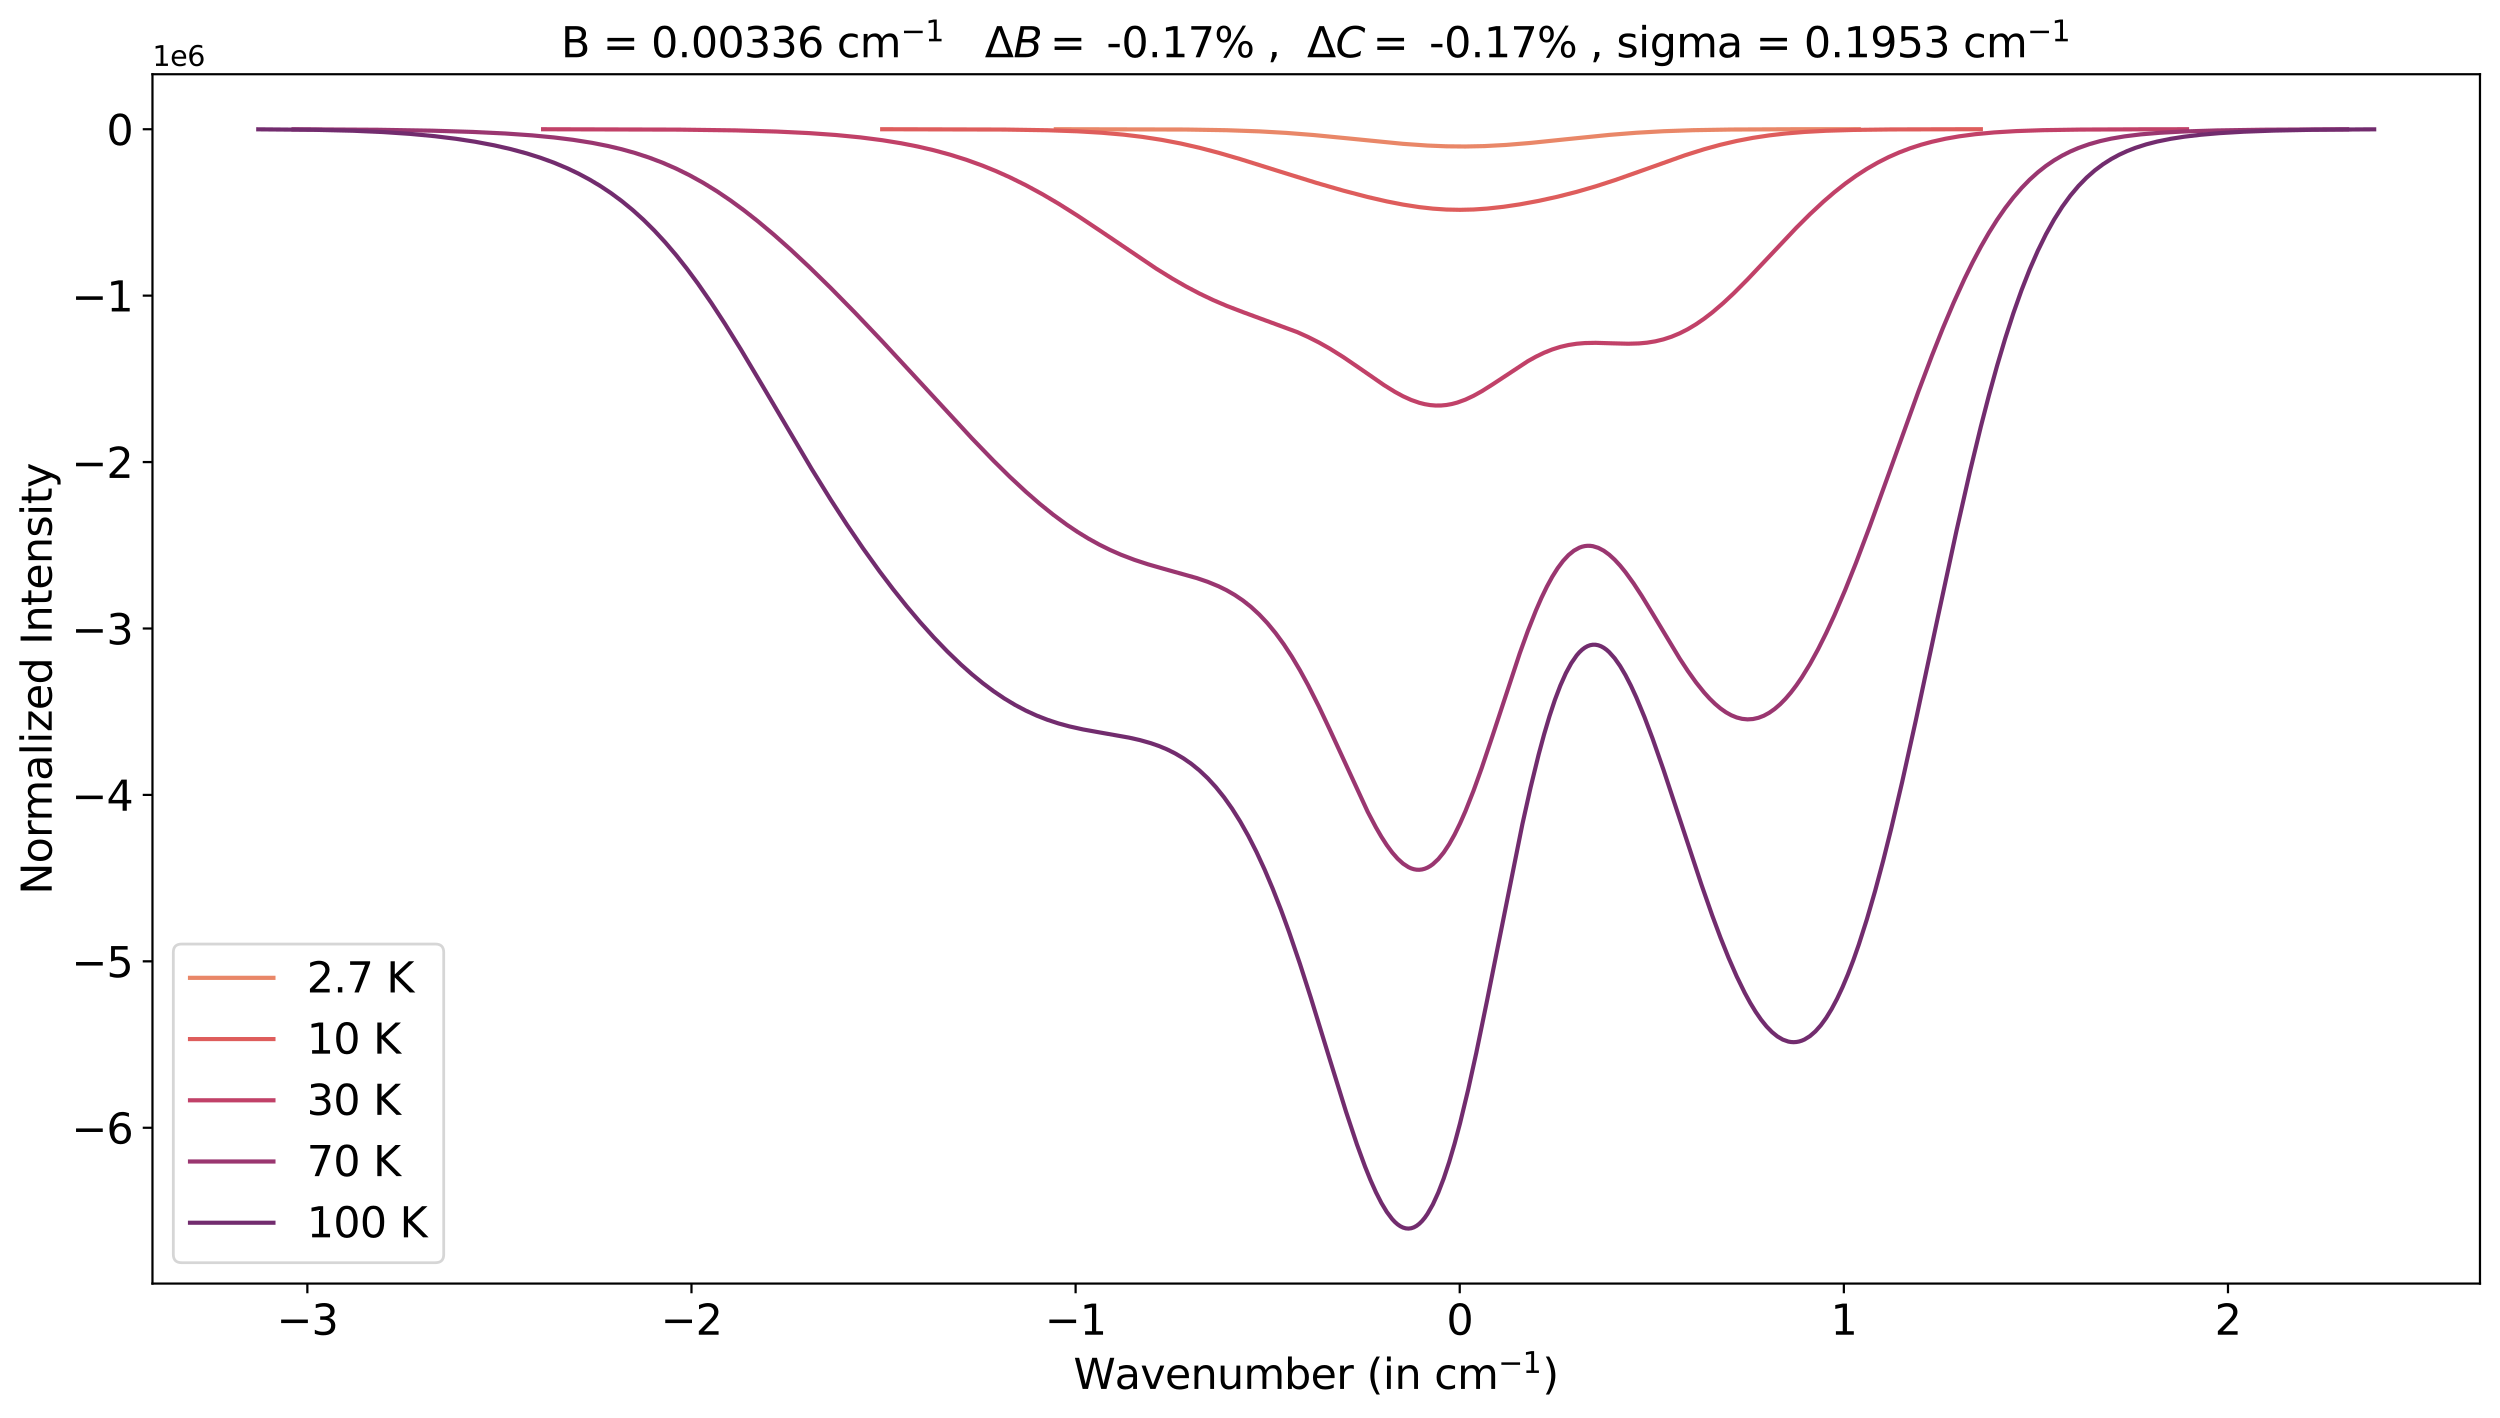 <?xml version="1.0" encoding="utf-8" standalone="no"?>
<!DOCTYPE svg PUBLIC "-//W3C//DTD SVG 1.1//EN"
  "http://www.w3.org/Graphics/SVG/1.1/DTD/svg11.dtd">
<svg height="509.897pt" version="1.1" viewBox="0 0 899.03 509.897" width="899.03pt" xmlns="http://www.w3.org/2000/svg" xmlns:xlink="http://www.w3.org/1999/xlink">
 <defs>
  <style type="text/css">*{stroke-linecap:butt;stroke-linejoin:round;}</style>
 </defs>
 <g id="figure_1">
  <g id="patch_1">
   <path d="M 0 509.897 
L 899.03 509.897 
L 899.03 0 
L 0 0 
z
" style="fill:#ffffff;"/>
  </g>
  <g id="axes_1">
   <g id="patch_2">
    <path d="M 54.83 461.58 
L 891.83 461.58 
L 891.83 26.7 
L 54.83 26.7 
z
" style="fill:#ffffff;"/>
   </g>
   <g id="matplotlib.axis_1">
    <g id="xtick_1">
     <g id="line2d_1">
      <defs>
       <path d="M 0 0 
L 0 3.5 
" id="md640314575" style="stroke:#000000;stroke-width:0.8;"/>
      </defs>
      <g>
       <use style="stroke:#000000;stroke-width:0.8;" x="110.529" xlink:href="#md640314575" y="461.58"/>
      </g>
     </g>
     <g id="text_1">
      <!-- −3 -->
      <g transform="translate(99.472 479.978)scale(0.15 -0.15)">
       <defs>
        <path d="M 678 2272 
L 4684 2272 
L 4684 1741 
L 678 1741 
L 678 2272 
z
" id="DejaVuSans-2212" transform="scale(0.016)"/>
        <path d="M 2597 2516 
Q 3050 2419 3304 2112 
Q 3559 1806 3559 1356 
Q 3559 666 3084 287 
Q 2609 -91 1734 -91 
Q 1441 -91 1130 -33 
Q 819 25 488 141 
L 488 750 
Q 750 597 1062 519 
Q 1375 441 1716 441 
Q 2309 441 2620 675 
Q 2931 909 2931 1356 
Q 2931 1769 2642 2001 
Q 2353 2234 1838 2234 
L 1294 2234 
L 1294 2753 
L 1863 2753 
Q 2328 2753 2575 2939 
Q 2822 3125 2822 3475 
Q 2822 3834 2567 4026 
Q 2313 4219 1838 4219 
Q 1578 4219 1281 4162 
Q 984 4106 628 3988 
L 628 4550 
Q 988 4650 1302 4700 
Q 1616 4750 1894 4750 
Q 2613 4750 3031 4423 
Q 3450 4097 3450 3541 
Q 3450 3153 3228 2886 
Q 3006 2619 2597 2516 
z
" id="DejaVuSans-33" transform="scale(0.016)"/>
       </defs>
       <use xlink:href="#DejaVuSans-2212"/>
       <use x="83.789" xlink:href="#DejaVuSans-33"/>
      </g>
     </g>
    </g>
    <g id="xtick_2">
     <g id="line2d_2">
      <g>
       <use style="stroke:#000000;stroke-width:0.8;" x="248.665" xlink:href="#md640314575" y="461.58"/>
      </g>
     </g>
     <g id="text_2">
      <!-- −2 -->
      <g transform="translate(237.608 479.978)scale(0.15 -0.15)">
       <defs>
        <path d="M 1228 531 
L 3431 531 
L 3431 0 
L 469 0 
L 469 531 
Q 828 903 1448 1529 
Q 2069 2156 2228 2338 
Q 2531 2678 2651 2914 
Q 2772 3150 2772 3378 
Q 2772 3750 2511 3984 
Q 2250 4219 1831 4219 
Q 1534 4219 1204 4116 
Q 875 4013 500 3803 
L 500 4441 
Q 881 4594 1212 4672 
Q 1544 4750 1819 4750 
Q 2544 4750 2975 4387 
Q 3406 4025 3406 3419 
Q 3406 3131 3298 2873 
Q 3191 2616 2906 2266 
Q 2828 2175 2409 1742 
Q 1991 1309 1228 531 
z
" id="DejaVuSans-32" transform="scale(0.016)"/>
       </defs>
       <use xlink:href="#DejaVuSans-2212"/>
       <use x="83.789" xlink:href="#DejaVuSans-32"/>
      </g>
     </g>
    </g>
    <g id="xtick_3">
     <g id="line2d_3">
      <g>
       <use style="stroke:#000000;stroke-width:0.8;" x="386.801" xlink:href="#md640314575" y="461.58"/>
      </g>
     </g>
     <g id="text_3">
      <!-- −1 -->
      <g transform="translate(375.745 479.978)scale(0.15 -0.15)">
       <defs>
        <path d="M 794 531 
L 1825 531 
L 1825 4091 
L 703 3866 
L 703 4441 
L 1819 4666 
L 2450 4666 
L 2450 531 
L 3481 531 
L 3481 0 
L 794 0 
L 794 531 
z
" id="DejaVuSans-31" transform="scale(0.016)"/>
       </defs>
       <use xlink:href="#DejaVuSans-2212"/>
       <use x="83.789" xlink:href="#DejaVuSans-31"/>
      </g>
     </g>
    </g>
    <g id="xtick_4">
     <g id="line2d_4">
      <g>
       <use style="stroke:#000000;stroke-width:0.8;" x="524.937" xlink:href="#md640314575" y="461.58"/>
      </g>
     </g>
     <g id="text_4">
      <!-- 0 -->
      <g transform="translate(520.166 479.978)scale(0.15 -0.15)">
       <defs>
        <path d="M 2034 4250 
Q 1547 4250 1301 3770 
Q 1056 3291 1056 2328 
Q 1056 1369 1301 889 
Q 1547 409 2034 409 
Q 2525 409 2770 889 
Q 3016 1369 3016 2328 
Q 3016 3291 2770 3770 
Q 2525 4250 2034 4250 
z
M 2034 4750 
Q 2819 4750 3233 4129 
Q 3647 3509 3647 2328 
Q 3647 1150 3233 529 
Q 2819 -91 2034 -91 
Q 1250 -91 836 529 
Q 422 1150 422 2328 
Q 422 3509 836 4129 
Q 1250 4750 2034 4750 
z
" id="DejaVuSans-30" transform="scale(0.016)"/>
       </defs>
       <use xlink:href="#DejaVuSans-30"/>
      </g>
     </g>
    </g>
    <g id="xtick_5">
     <g id="line2d_5">
      <g>
       <use style="stroke:#000000;stroke-width:0.8;" x="663.074" xlink:href="#md640314575" y="461.58"/>
      </g>
     </g>
     <g id="text_5">
      <!-- 1 -->
      <g transform="translate(658.302 479.978)scale(0.15 -0.15)">
       <use xlink:href="#DejaVuSans-31"/>
      </g>
     </g>
    </g>
    <g id="xtick_6">
     <g id="line2d_6">
      <g>
       <use style="stroke:#000000;stroke-width:0.8;" x="801.21" xlink:href="#md640314575" y="461.58"/>
      </g>
     </g>
     <g id="text_6">
      <!-- 2 -->
      <g transform="translate(796.438 479.978)scale(0.15 -0.15)">
       <use xlink:href="#DejaVuSans-32"/>
      </g>
     </g>
    </g>
    <g id="text_7">
     <!-- Wavenumber (in cm$^{-1}$) -->
     <g transform="translate(386.03 499.578)scale(0.15 -0.15)">
      <defs>
       <path d="M 213 4666 
L 850 4666 
L 1831 722 
L 2809 4666 
L 3519 4666 
L 4500 722 
L 5478 4666 
L 6119 4666 
L 4947 0 
L 4153 0 
L 3169 4050 
L 2175 0 
L 1381 0 
L 213 4666 
z
" id="DejaVuSans-57" transform="scale(0.016)"/>
       <path d="M 2194 1759 
Q 1497 1759 1228 1600 
Q 959 1441 959 1056 
Q 959 750 1161 570 
Q 1363 391 1709 391 
Q 2188 391 2477 730 
Q 2766 1069 2766 1631 
L 2766 1759 
L 2194 1759 
z
M 3341 1997 
L 3341 0 
L 2766 0 
L 2766 531 
Q 2569 213 2275 61 
Q 1981 -91 1556 -91 
Q 1019 -91 701 211 
Q 384 513 384 1019 
Q 384 1609 779 1909 
Q 1175 2209 1959 2209 
L 2766 2209 
L 2766 2266 
Q 2766 2663 2505 2880 
Q 2244 3097 1772 3097 
Q 1472 3097 1187 3025 
Q 903 2953 641 2809 
L 641 3341 
Q 956 3463 1253 3523 
Q 1550 3584 1831 3584 
Q 2591 3584 2966 3190 
Q 3341 2797 3341 1997 
z
" id="DejaVuSans-61" transform="scale(0.016)"/>
       <path d="M 191 3500 
L 800 3500 
L 1894 563 
L 2988 3500 
L 3597 3500 
L 2284 0 
L 1503 0 
L 191 3500 
z
" id="DejaVuSans-76" transform="scale(0.016)"/>
       <path d="M 3597 1894 
L 3597 1613 
L 953 1613 
Q 991 1019 1311 708 
Q 1631 397 2203 397 
Q 2534 397 2845 478 
Q 3156 559 3463 722 
L 3463 178 
Q 3153 47 2828 -22 
Q 2503 -91 2169 -91 
Q 1331 -91 842 396 
Q 353 884 353 1716 
Q 353 2575 817 3079 
Q 1281 3584 2069 3584 
Q 2775 3584 3186 3129 
Q 3597 2675 3597 1894 
z
M 3022 2063 
Q 3016 2534 2758 2815 
Q 2500 3097 2075 3097 
Q 1594 3097 1305 2825 
Q 1016 2553 972 2059 
L 3022 2063 
z
" id="DejaVuSans-65" transform="scale(0.016)"/>
       <path d="M 3513 2113 
L 3513 0 
L 2938 0 
L 2938 2094 
Q 2938 2591 2744 2837 
Q 2550 3084 2163 3084 
Q 1697 3084 1428 2787 
Q 1159 2491 1159 1978 
L 1159 0 
L 581 0 
L 581 3500 
L 1159 3500 
L 1159 2956 
Q 1366 3272 1645 3428 
Q 1925 3584 2291 3584 
Q 2894 3584 3203 3211 
Q 3513 2838 3513 2113 
z
" id="DejaVuSans-6e" transform="scale(0.016)"/>
       <path d="M 544 1381 
L 544 3500 
L 1119 3500 
L 1119 1403 
Q 1119 906 1312 657 
Q 1506 409 1894 409 
Q 2359 409 2629 706 
Q 2900 1003 2900 1516 
L 2900 3500 
L 3475 3500 
L 3475 0 
L 2900 0 
L 2900 538 
Q 2691 219 2414 64 
Q 2138 -91 1772 -91 
Q 1169 -91 856 284 
Q 544 659 544 1381 
z
M 1991 3584 
L 1991 3584 
z
" id="DejaVuSans-75" transform="scale(0.016)"/>
       <path d="M 3328 2828 
Q 3544 3216 3844 3400 
Q 4144 3584 4550 3584 
Q 5097 3584 5394 3201 
Q 5691 2819 5691 2113 
L 5691 0 
L 5113 0 
L 5113 2094 
Q 5113 2597 4934 2840 
Q 4756 3084 4391 3084 
Q 3944 3084 3684 2787 
Q 3425 2491 3425 1978 
L 3425 0 
L 2847 0 
L 2847 2094 
Q 2847 2600 2669 2842 
Q 2491 3084 2119 3084 
Q 1678 3084 1418 2786 
Q 1159 2488 1159 1978 
L 1159 0 
L 581 0 
L 581 3500 
L 1159 3500 
L 1159 2956 
Q 1356 3278 1631 3431 
Q 1906 3584 2284 3584 
Q 2666 3584 2933 3390 
Q 3200 3197 3328 2828 
z
" id="DejaVuSans-6d" transform="scale(0.016)"/>
       <path d="M 3116 1747 
Q 3116 2381 2855 2742 
Q 2594 3103 2138 3103 
Q 1681 3103 1420 2742 
Q 1159 2381 1159 1747 
Q 1159 1113 1420 752 
Q 1681 391 2138 391 
Q 2594 391 2855 752 
Q 3116 1113 3116 1747 
z
M 1159 2969 
Q 1341 3281 1617 3432 
Q 1894 3584 2278 3584 
Q 2916 3584 3314 3078 
Q 3713 2572 3713 1747 
Q 3713 922 3314 415 
Q 2916 -91 2278 -91 
Q 1894 -91 1617 61 
Q 1341 213 1159 525 
L 1159 0 
L 581 0 
L 581 4863 
L 1159 4863 
L 1159 2969 
z
" id="DejaVuSans-62" transform="scale(0.016)"/>
       <path d="M 2631 2963 
Q 2534 3019 2420 3045 
Q 2306 3072 2169 3072 
Q 1681 3072 1420 2755 
Q 1159 2438 1159 1844 
L 1159 0 
L 581 0 
L 581 3500 
L 1159 3500 
L 1159 2956 
Q 1341 3275 1631 3429 
Q 1922 3584 2338 3584 
Q 2397 3584 2469 3576 
Q 2541 3569 2628 3553 
L 2631 2963 
z
" id="DejaVuSans-72" transform="scale(0.016)"/>
       <path id="DejaVuSans-20" transform="scale(0.016)"/>
       <path d="M 1984 4856 
Q 1566 4138 1362 3434 
Q 1159 2731 1159 2009 
Q 1159 1288 1364 580 
Q 1569 -128 1984 -844 
L 1484 -844 
Q 1016 -109 783 600 
Q 550 1309 550 2009 
Q 550 2706 781 3412 
Q 1013 4119 1484 4856 
L 1984 4856 
z
" id="DejaVuSans-28" transform="scale(0.016)"/>
       <path d="M 603 3500 
L 1178 3500 
L 1178 0 
L 603 0 
L 603 3500 
z
M 603 4863 
L 1178 4863 
L 1178 4134 
L 603 4134 
L 603 4863 
z
" id="DejaVuSans-69" transform="scale(0.016)"/>
       <path d="M 3122 3366 
L 3122 2828 
Q 2878 2963 2633 3030 
Q 2388 3097 2138 3097 
Q 1578 3097 1268 2742 
Q 959 2388 959 1747 
Q 959 1106 1268 751 
Q 1578 397 2138 397 
Q 2388 397 2633 464 
Q 2878 531 3122 666 
L 3122 134 
Q 2881 22 2623 -34 
Q 2366 -91 2075 -91 
Q 1284 -91 818 406 
Q 353 903 353 1747 
Q 353 2603 823 3093 
Q 1294 3584 2113 3584 
Q 2378 3584 2631 3529 
Q 2884 3475 3122 3366 
z
" id="DejaVuSans-63" transform="scale(0.016)"/>
       <path d="M 513 4856 
L 1013 4856 
Q 1481 4119 1714 3412 
Q 1947 2706 1947 2009 
Q 1947 1309 1714 600 
Q 1481 -109 1013 -844 
L 513 -844 
Q 928 -128 1133 580 
Q 1338 1288 1338 2009 
Q 1338 2731 1133 3434 
Q 928 4138 513 4856 
z
" id="DejaVuSans-29" transform="scale(0.016)"/>
      </defs>
      <use transform="translate(0 0.684)" xlink:href="#DejaVuSans-57"/>
      <use transform="translate(98.877 0.684)" xlink:href="#DejaVuSans-61"/>
      <use transform="translate(160.156 0.684)" xlink:href="#DejaVuSans-76"/>
      <use transform="translate(219.336 0.684)" xlink:href="#DejaVuSans-65"/>
      <use transform="translate(280.859 0.684)" xlink:href="#DejaVuSans-6e"/>
      <use transform="translate(344.238 0.684)" xlink:href="#DejaVuSans-75"/>
      <use transform="translate(407.617 0.684)" xlink:href="#DejaVuSans-6d"/>
      <use transform="translate(505.029 0.684)" xlink:href="#DejaVuSans-62"/>
      <use transform="translate(568.506 0.684)" xlink:href="#DejaVuSans-65"/>
      <use transform="translate(630.029 0.684)" xlink:href="#DejaVuSans-72"/>
      <use transform="translate(671.143 0.684)" xlink:href="#DejaVuSans-20"/>
      <use transform="translate(702.93 0.684)" xlink:href="#DejaVuSans-28"/>
      <use transform="translate(741.943 0.684)" xlink:href="#DejaVuSans-69"/>
      <use transform="translate(769.727 0.684)" xlink:href="#DejaVuSans-6e"/>
      <use transform="translate(833.105 0.684)" xlink:href="#DejaVuSans-20"/>
      <use transform="translate(864.893 0.684)" xlink:href="#DejaVuSans-63"/>
      <use transform="translate(919.873 0.684)" xlink:href="#DejaVuSans-6d"/>
      <use transform="translate(1018.242 38.966)scale(0.7)" xlink:href="#DejaVuSans-2212"/>
      <use transform="translate(1076.895 38.966)scale(0.7)" xlink:href="#DejaVuSans-31"/>
      <use transform="translate(1124.165 0.684)" xlink:href="#DejaVuSans-29"/>
     </g>
    </g>
   </g>
   <g id="matplotlib.axis_2">
    <g id="ytick_1">
     <g id="line2d_7">
      <defs>
       <path d="M 0 0 
L -3.5 0 
" id="mb2dc597d7a" style="stroke:#000000;stroke-width:0.8;"/>
      </defs>
      <g>
       <use style="stroke:#000000;stroke-width:0.8;" x="54.83" xlink:href="#mb2dc597d7a" y="405.552"/>
      </g>
     </g>
     <g id="text_8">
      <!-- −6 -->
      <g transform="translate(25.717 411.251)scale(0.15 -0.15)">
       <defs>
        <path d="M 2113 2584 
Q 1688 2584 1439 2293 
Q 1191 2003 1191 1497 
Q 1191 994 1439 701 
Q 1688 409 2113 409 
Q 2538 409 2786 701 
Q 3034 994 3034 1497 
Q 3034 2003 2786 2293 
Q 2538 2584 2113 2584 
z
M 3366 4563 
L 3366 3988 
Q 3128 4100 2886 4159 
Q 2644 4219 2406 4219 
Q 1781 4219 1451 3797 
Q 1122 3375 1075 2522 
Q 1259 2794 1537 2939 
Q 1816 3084 2150 3084 
Q 2853 3084 3261 2657 
Q 3669 2231 3669 1497 
Q 3669 778 3244 343 
Q 2819 -91 2113 -91 
Q 1303 -91 875 529 
Q 447 1150 447 2328 
Q 447 3434 972 4092 
Q 1497 4750 2381 4750 
Q 2619 4750 2861 4703 
Q 3103 4656 3366 4563 
z
" id="DejaVuSans-36" transform="scale(0.016)"/>
       </defs>
       <use xlink:href="#DejaVuSans-2212"/>
       <use x="83.789" xlink:href="#DejaVuSans-36"/>
      </g>
     </g>
    </g>
    <g id="ytick_2">
     <g id="line2d_8">
      <g>
       <use style="stroke:#000000;stroke-width:0.8;" x="54.83" xlink:href="#mb2dc597d7a" y="345.705"/>
      </g>
     </g>
     <g id="text_9">
      <!-- −5 -->
      <g transform="translate(25.717 351.404)scale(0.15 -0.15)">
       <defs>
        <path d="M 691 4666 
L 3169 4666 
L 3169 4134 
L 1269 4134 
L 1269 2991 
Q 1406 3038 1543 3061 
Q 1681 3084 1819 3084 
Q 2600 3084 3056 2656 
Q 3513 2228 3513 1497 
Q 3513 744 3044 326 
Q 2575 -91 1722 -91 
Q 1428 -91 1123 -41 
Q 819 9 494 109 
L 494 744 
Q 775 591 1075 516 
Q 1375 441 1709 441 
Q 2250 441 2565 725 
Q 2881 1009 2881 1497 
Q 2881 1984 2565 2268 
Q 2250 2553 1709 2553 
Q 1456 2553 1204 2497 
Q 953 2441 691 2322 
L 691 4666 
z
" id="DejaVuSans-35" transform="scale(0.016)"/>
       </defs>
       <use xlink:href="#DejaVuSans-2212"/>
       <use x="83.789" xlink:href="#DejaVuSans-35"/>
      </g>
     </g>
    </g>
    <g id="ytick_3">
     <g id="line2d_9">
      <g>
       <use style="stroke:#000000;stroke-width:0.8;" x="54.83" xlink:href="#mb2dc597d7a" y="285.857"/>
      </g>
     </g>
     <g id="text_10">
      <!-- −4 -->
      <g transform="translate(25.717 291.556)scale(0.15 -0.15)">
       <defs>
        <path d="M 2419 4116 
L 825 1625 
L 2419 1625 
L 2419 4116 
z
M 2253 4666 
L 3047 4666 
L 3047 1625 
L 3713 1625 
L 3713 1100 
L 3047 1100 
L 3047 0 
L 2419 0 
L 2419 1100 
L 313 1100 
L 313 1709 
L 2253 4666 
z
" id="DejaVuSans-34" transform="scale(0.016)"/>
       </defs>
       <use xlink:href="#DejaVuSans-2212"/>
       <use x="83.789" xlink:href="#DejaVuSans-34"/>
      </g>
     </g>
    </g>
    <g id="ytick_4">
     <g id="line2d_10">
      <g>
       <use style="stroke:#000000;stroke-width:0.8;" x="54.83" xlink:href="#mb2dc597d7a" y="226.01"/>
      </g>
     </g>
     <g id="text_11">
      <!-- −3 -->
      <g transform="translate(25.717 231.708)scale(0.15 -0.15)">
       <use xlink:href="#DejaVuSans-2212"/>
       <use x="83.789" xlink:href="#DejaVuSans-33"/>
      </g>
     </g>
    </g>
    <g id="ytick_5">
     <g id="line2d_11">
      <g>
       <use style="stroke:#000000;stroke-width:0.8;" x="54.83" xlink:href="#mb2dc597d7a" y="166.162"/>
      </g>
     </g>
     <g id="text_12">
      <!-- −2 -->
      <g transform="translate(25.717 171.861)scale(0.15 -0.15)">
       <use xlink:href="#DejaVuSans-2212"/>
       <use x="83.789" xlink:href="#DejaVuSans-32"/>
      </g>
     </g>
    </g>
    <g id="ytick_6">
     <g id="line2d_12">
      <g>
       <use style="stroke:#000000;stroke-width:0.8;" x="54.83" xlink:href="#mb2dc597d7a" y="106.314"/>
      </g>
     </g>
     <g id="text_13">
      <!-- −1 -->
      <g transform="translate(25.717 112.013)scale(0.15 -0.15)">
       <use xlink:href="#DejaVuSans-2212"/>
       <use x="83.789" xlink:href="#DejaVuSans-31"/>
      </g>
     </g>
    </g>
    <g id="ytick_7">
     <g id="line2d_13">
      <g>
       <use style="stroke:#000000;stroke-width:0.8;" x="54.83" xlink:href="#mb2dc597d7a" y="46.467"/>
      </g>
     </g>
     <g id="text_14">
      <!-- 0 -->
      <g transform="translate(38.287 52.165)scale(0.15 -0.15)">
       <use xlink:href="#DejaVuSans-30"/>
      </g>
     </g>
    </g>
    <g id="text_15">
     <!-- Normalized Intensity -->
     <g transform="translate(18.598 321.701)rotate(-90)scale(0.15 -0.15)">
      <defs>
       <path d="M 628 4666 
L 1478 4666 
L 3547 763 
L 3547 4666 
L 4159 4666 
L 4159 0 
L 3309 0 
L 1241 3903 
L 1241 0 
L 628 0 
L 628 4666 
z
" id="DejaVuSans-4e" transform="scale(0.016)"/>
       <path d="M 1959 3097 
Q 1497 3097 1228 2736 
Q 959 2375 959 1747 
Q 959 1119 1226 758 
Q 1494 397 1959 397 
Q 2419 397 2687 759 
Q 2956 1122 2956 1747 
Q 2956 2369 2687 2733 
Q 2419 3097 1959 3097 
z
M 1959 3584 
Q 2709 3584 3137 3096 
Q 3566 2609 3566 1747 
Q 3566 888 3137 398 
Q 2709 -91 1959 -91 
Q 1206 -91 779 398 
Q 353 888 353 1747 
Q 353 2609 779 3096 
Q 1206 3584 1959 3584 
z
" id="DejaVuSans-6f" transform="scale(0.016)"/>
       <path d="M 603 4863 
L 1178 4863 
L 1178 0 
L 603 0 
L 603 4863 
z
" id="DejaVuSans-6c" transform="scale(0.016)"/>
       <path d="M 353 3500 
L 3084 3500 
L 3084 2975 
L 922 459 
L 3084 459 
L 3084 0 
L 275 0 
L 275 525 
L 2438 3041 
L 353 3041 
L 353 3500 
z
" id="DejaVuSans-7a" transform="scale(0.016)"/>
       <path d="M 2906 2969 
L 2906 4863 
L 3481 4863 
L 3481 0 
L 2906 0 
L 2906 525 
Q 2725 213 2448 61 
Q 2172 -91 1784 -91 
Q 1150 -91 751 415 
Q 353 922 353 1747 
Q 353 2572 751 3078 
Q 1150 3584 1784 3584 
Q 2172 3584 2448 3432 
Q 2725 3281 2906 2969 
z
M 947 1747 
Q 947 1113 1208 752 
Q 1469 391 1925 391 
Q 2381 391 2643 752 
Q 2906 1113 2906 1747 
Q 2906 2381 2643 2742 
Q 2381 3103 1925 3103 
Q 1469 3103 1208 2742 
Q 947 2381 947 1747 
z
" id="DejaVuSans-64" transform="scale(0.016)"/>
       <path d="M 628 4666 
L 1259 4666 
L 1259 0 
L 628 0 
L 628 4666 
z
" id="DejaVuSans-49" transform="scale(0.016)"/>
       <path d="M 1172 4494 
L 1172 3500 
L 2356 3500 
L 2356 3053 
L 1172 3053 
L 1172 1153 
Q 1172 725 1289 603 
Q 1406 481 1766 481 
L 2356 481 
L 2356 0 
L 1766 0 
Q 1100 0 847 248 
Q 594 497 594 1153 
L 594 3053 
L 172 3053 
L 172 3500 
L 594 3500 
L 594 4494 
L 1172 4494 
z
" id="DejaVuSans-74" transform="scale(0.016)"/>
       <path d="M 2834 3397 
L 2834 2853 
Q 2591 2978 2328 3040 
Q 2066 3103 1784 3103 
Q 1356 3103 1142 2972 
Q 928 2841 928 2578 
Q 928 2378 1081 2264 
Q 1234 2150 1697 2047 
L 1894 2003 
Q 2506 1872 2764 1633 
Q 3022 1394 3022 966 
Q 3022 478 2636 193 
Q 2250 -91 1575 -91 
Q 1294 -91 989 -36 
Q 684 19 347 128 
L 347 722 
Q 666 556 975 473 
Q 1284 391 1588 391 
Q 1994 391 2212 530 
Q 2431 669 2431 922 
Q 2431 1156 2273 1281 
Q 2116 1406 1581 1522 
L 1381 1569 
Q 847 1681 609 1914 
Q 372 2147 372 2553 
Q 372 3047 722 3315 
Q 1072 3584 1716 3584 
Q 2034 3584 2315 3537 
Q 2597 3491 2834 3397 
z
" id="DejaVuSans-73" transform="scale(0.016)"/>
       <path d="M 2059 -325 
Q 1816 -950 1584 -1140 
Q 1353 -1331 966 -1331 
L 506 -1331 
L 506 -850 
L 844 -850 
Q 1081 -850 1212 -737 
Q 1344 -625 1503 -206 
L 1606 56 
L 191 3500 
L 800 3500 
L 1894 763 
L 2988 3500 
L 3597 3500 
L 2059 -325 
z
" id="DejaVuSans-79" transform="scale(0.016)"/>
      </defs>
      <use xlink:href="#DejaVuSans-4e"/>
      <use x="74.805" xlink:href="#DejaVuSans-6f"/>
      <use x="135.986" xlink:href="#DejaVuSans-72"/>
      <use x="175.35" xlink:href="#DejaVuSans-6d"/>
      <use x="272.762" xlink:href="#DejaVuSans-61"/>
      <use x="334.041" xlink:href="#DejaVuSans-6c"/>
      <use x="361.824" xlink:href="#DejaVuSans-69"/>
      <use x="389.607" xlink:href="#DejaVuSans-7a"/>
      <use x="442.098" xlink:href="#DejaVuSans-65"/>
      <use x="503.621" xlink:href="#DejaVuSans-64"/>
      <use x="567.098" xlink:href="#DejaVuSans-20"/>
      <use x="598.885" xlink:href="#DejaVuSans-49"/>
      <use x="628.377" xlink:href="#DejaVuSans-6e"/>
      <use x="691.756" xlink:href="#DejaVuSans-74"/>
      <use x="730.965" xlink:href="#DejaVuSans-65"/>
      <use x="792.488" xlink:href="#DejaVuSans-6e"/>
      <use x="855.867" xlink:href="#DejaVuSans-73"/>
      <use x="907.967" xlink:href="#DejaVuSans-69"/>
      <use x="935.75" xlink:href="#DejaVuSans-74"/>
      <use x="974.959" xlink:href="#DejaVuSans-79"/>
     </g>
    </g>
    <g id="text_16">
     <!-- 1e6 -->
     <g transform="translate(54.83 23.7)scale(0.1 -0.1)">
      <use xlink:href="#DejaVuSans-31"/>
      <use x="63.623" xlink:href="#DejaVuSans-65"/>
      <use x="125.146" xlink:href="#DejaVuSans-36"/>
     </g>
    </g>
   </g>
   <g id="line2d_14">
    <path clip-path="url(#paf62d44e22)" d="M 379.68 46.467 
L 426.505 46.58 
L 441.138 46.825 
L 452.844 47.24 
L 462.6 47.794 
L 472.355 48.555 
L 485.037 49.791 
L 504.547 51.726 
L 513.327 52.339 
L 520.156 52.614 
L 526.984 52.682 
L 533.813 52.535 
L 541.617 52.12 
L 550.397 51.399 
L 563.079 50.09 
L 578.687 48.511 
L 588.442 47.741 
L 598.198 47.19 
L 608.928 46.813 
L 622.586 46.581 
L 644.047 46.48 
L 668.435 46.467 
L 668.435 46.467 
" style="fill:none;stroke:#e98768;stroke-linecap:square;stroke-width:1.5;"/>
   </g>
   <g id="line2d_15">
    <path clip-path="url(#paf62d44e22)" d="M 317.247 46.47 
L 361.145 46.589 
L 376.754 46.84 
L 387.484 47.217 
L 396.264 47.737 
L 404.068 48.423 
L 410.897 49.24 
L 417.726 50.292 
L 424.554 51.596 
L 431.383 53.154 
L 438.212 54.944 
L 446.016 57.218 
L 458.698 61.193 
L 473.33 65.746 
L 483.086 68.558 
L 491.865 70.853 
L 498.694 72.426 
L 504.547 73.573 
L 510.4 74.483 
L 515.278 75.027 
L 520.156 75.355 
L 525.033 75.458 
L 529.911 75.338 
L 534.789 75.01 
L 540.642 74.37 
L 546.495 73.5 
L 553.323 72.237 
L 560.152 70.735 
L 566.981 68.995 
L 573.809 67.016 
L 580.638 64.809 
L 589.418 61.721 
L 606.002 55.819 
L 612.83 53.67 
L 618.684 52.059 
L 624.537 50.691 
L 630.39 49.571 
L 636.243 48.686 
L 642.096 48.011 
L 648.925 47.444 
L 656.729 47.021 
L 666.484 46.722 
L 680.142 46.544 
L 706.481 46.472 
L 712.334 46.47 
L 712.334 46.47 
" style="fill:none;stroke:#de5d5c;stroke-linecap:square;stroke-width:1.5;"/>
   </g>
   <g id="line2d_16">
    <path clip-path="url(#paf62d44e22)" d="M 195.306 46.477 
L 244.082 46.614 
L 264.568 46.889 
L 279.201 47.305 
L 290.907 47.863 
L 300.663 48.552 
L 309.442 49.41 
L 317.247 50.415 
L 324.075 51.522 
L 329.928 52.67 
L 335.782 54.026 
L 341.635 55.615 
L 347.488 57.457 
L 353.341 59.572 
L 358.219 61.553 
L 363.096 63.737 
L 368.949 66.628 
L 374.802 69.805 
L 380.656 73.247 
L 387.484 77.552 
L 395.289 82.754 
L 415.775 96.593 
L 421.628 100.217 
L 426.505 103.017 
L 431.383 105.584 
L 436.261 107.907 
L 441.138 109.996 
L 446.991 112.246 
L 466.502 119.426 
L 470.404 121.189 
L 474.306 123.163 
L 478.208 125.366 
L 483.086 128.423 
L 488.939 132.423 
L 497.719 138.496 
L 501.621 140.916 
L 504.547 142.501 
L 507.474 143.828 
L 510.4 144.85 
L 512.351 145.342 
L 514.302 145.672 
L 516.254 145.833 
L 518.205 145.822 
L 520.156 145.639 
L 522.107 145.286 
L 524.058 144.769 
L 526.984 143.706 
L 529.911 142.334 
L 532.837 140.706 
L 536.74 138.248 
L 549.421 129.889 
L 552.348 128.26 
L 555.275 126.844 
L 558.201 125.669 
L 561.128 124.743 
L 564.054 124.065 
L 566.981 123.616 
L 569.907 123.37 
L 573.809 123.287 
L 579.663 123.459 
L 585.516 123.61 
L 589.418 123.497 
L 592.344 123.224 
L 595.271 122.747 
L 598.198 122.04 
L 601.124 121.081 
L 604.051 119.858 
L 606.977 118.368 
L 609.904 116.612 
L 612.83 114.602 
L 615.757 112.355 
L 619.659 109.028 
L 623.561 105.38 
L 628.439 100.478 
L 635.268 93.247 
L 645.998 81.885 
L 650.876 77.025 
L 655.754 72.487 
L 659.656 69.132 
L 663.558 66.045 
L 667.46 63.238 
L 671.362 60.714 
L 675.264 58.47 
L 679.166 56.497 
L 683.068 54.779 
L 686.97 53.3 
L 690.872 52.038 
L 694.775 50.973 
L 699.652 49.885 
L 704.53 49.029 
L 710.383 48.252 
L 717.212 47.615 
L 725.016 47.144 
L 734.771 46.807 
L 748.428 46.594 
L 771.841 46.492 
L 786.474 46.477 
L 786.474 46.477 
" style="fill:none;stroke:#c14168;stroke-linecap:square;stroke-width:1.5;"/>
   </g>
   <g id="line2d_17">
    <path clip-path="url(#paf62d44e22)" d="M 105.558 46.493 
L 135.799 46.668 
L 155.309 46.993 
L 169.942 47.441 
L 181.649 48.003 
L 191.404 48.684 
L 199.208 49.428 
L 206.037 50.275 
L 212.865 51.357 
L 218.719 52.518 
L 223.596 53.68 
L 228.474 55.048 
L 233.351 56.644 
L 238.229 58.494 
L 243.107 60.616 
L 247.984 63.026 
L 252.862 65.731 
L 257.74 68.734 
L 262.617 72.029 
L 267.495 75.601 
L 272.372 79.432 
L 278.226 84.336 
L 284.079 89.535 
L 290.907 95.912 
L 298.712 103.538 
L 307.491 112.463 
L 317.247 122.72 
L 329.928 136.426 
L 349.439 157.562 
L 357.243 165.648 
L 363.096 171.424 
L 368.949 176.875 
L 373.827 181.119 
L 378.705 185.055 
L 383.582 188.656 
L 387.484 191.282 
L 391.386 193.674 
L 395.289 195.833 
L 399.191 197.763 
L 403.093 199.474 
L 407.97 201.335 
L 412.848 202.934 
L 418.701 204.613 
L 430.407 207.895 
L 434.309 209.233 
L 438.212 210.839 
L 441.138 212.281 
L 444.065 213.973 
L 446.991 215.96 
L 449.918 218.284 
L 452.844 220.984 
L 455.771 224.094 
L 458.698 227.642 
L 461.624 231.645 
L 464.551 236.11 
L 467.477 241.031 
L 470.404 246.382 
L 474.306 254.115 
L 478.208 262.388 
L 491.865 291.977 
L 494.792 297.523 
L 496.743 300.878 
L 498.694 303.904 
L 500.645 306.555 
L 502.596 308.785 
L 504.547 310.557 
L 506.498 311.832 
L 507.474 312.274 
L 508.449 312.582 
L 509.425 312.751 
L 510.4 312.78 
L 511.376 312.667 
L 512.351 312.41 
L 513.327 312.008 
L 514.302 311.46 
L 515.278 310.767 
L 517.229 308.944 
L 519.18 306.55 
L 521.131 303.601 
L 523.082 300.122 
L 525.033 296.147 
L 526.984 291.717 
L 529.911 284.323 
L 532.837 276.197 
L 536.74 264.587 
L 546.495 235.021 
L 549.421 226.915 
L 552.348 219.513 
L 554.299 215.05 
L 556.25 211.009 
L 558.201 207.424 
L 560.152 204.319 
L 562.103 201.712 
L 564.054 199.613 
L 566.005 198.028 
L 567.956 196.953 
L 568.932 196.603 
L 569.907 196.378 
L 570.883 196.274 
L 571.858 196.289 
L 572.834 196.42 
L 574.785 197.021 
L 576.736 198.048 
L 578.687 199.471 
L 580.638 201.256 
L 582.589 203.367 
L 584.54 205.765 
L 587.467 209.814 
L 590.393 214.285 
L 594.296 220.667 
L 604.051 236.85 
L 606.977 241.301 
L 609.904 245.391 
L 612.83 249.04 
L 614.782 251.193 
L 616.733 253.101 
L 618.684 254.75 
L 620.635 256.125 
L 622.586 257.215 
L 624.537 258.012 
L 626.488 258.506 
L 628.439 258.694 
L 630.39 258.571 
L 632.341 258.134 
L 634.292 257.384 
L 636.243 256.32 
L 638.194 254.947 
L 640.145 253.266 
L 642.096 251.284 
L 644.047 249.007 
L 645.998 246.442 
L 647.949 243.597 
L 650.876 238.828 
L 653.802 233.489 
L 656.729 227.622 
L 659.656 221.271 
L 663.558 212.138 
L 667.46 202.361 
L 672.337 189.44 
L 679.166 170.552 
L 689.897 140.742 
L 694.775 127.826 
L 698.677 118.018 
L 702.579 108.791 
L 706.481 100.227 
L 709.407 94.277 
L 712.334 88.753 
L 715.261 83.665 
L 718.187 79.014 
L 721.114 74.797 
L 724.04 71.002 
L 726.967 67.614 
L 729.893 64.613 
L 732.82 61.972 
L 735.747 59.667 
L 738.673 57.668 
L 741.6 55.945 
L 744.526 54.471 
L 747.453 53.215 
L 751.355 51.835 
L 755.257 50.737 
L 759.159 49.868 
L 764.037 49.037 
L 769.89 48.318 
L 776.719 47.745 
L 785.498 47.274 
L 797.205 46.911 
L 813.789 46.652 
L 839.152 46.506 
L 844.03 46.494 
L 844.03 46.494 
" style="fill:none;stroke:#9a3670;stroke-linecap:square;stroke-width:1.5;"/>
   </g>
   <g id="line2d_18">
    <path clip-path="url(#paf62d44e22)" d="M 92.876 46.507 
L 113.362 46.686 
L 127.019 47.018 
L 137.75 47.49 
L 147.505 48.145 
L 156.285 48.968 
L 164.089 49.928 
L 170.918 50.98 
L 177.747 52.27 
L 183.6 53.602 
L 189.453 55.183 
L 194.33 56.725 
L 199.208 58.503 
L 204.086 60.554 
L 207.988 62.417 
L 211.89 64.502 
L 215.792 66.831 
L 219.694 69.428 
L 223.596 72.314 
L 227.498 75.51 
L 231.4 79.035 
L 235.302 82.904 
L 239.205 87.126 
L 243.107 91.703 
L 247.009 96.632 
L 250.911 101.901 
L 255.789 108.93 
L 260.666 116.397 
L 266.519 125.824 
L 274.323 138.921 
L 291.883 168.641 
L 298.712 179.659 
L 304.565 188.689 
L 310.418 197.288 
L 316.271 205.436 
L 321.149 211.873 
L 326.026 217.983 
L 330.904 223.759 
L 335.782 229.189 
L 340.659 234.259 
L 345.537 238.949 
L 349.439 242.413 
L 353.341 245.609 
L 357.243 248.529 
L 361.145 251.164 
L 365.047 253.512 
L 368.949 255.575 
L 372.851 257.359 
L 376.754 258.879 
L 380.656 260.157 
L 384.558 261.22 
L 389.435 262.306 
L 396.264 263.534 
L 406.019 265.26 
L 409.921 266.144 
L 413.823 267.248 
L 416.75 268.267 
L 419.677 269.487 
L 422.603 270.944 
L 425.53 272.674 
L 428.456 274.712 
L 431.383 277.095 
L 434.309 279.862 
L 437.236 283.048 
L 440.163 286.69 
L 443.089 290.82 
L 446.016 295.471 
L 448.942 300.667 
L 451.869 306.429 
L 454.796 312.768 
L 457.722 319.684 
L 460.649 327.165 
L 463.575 335.182 
L 467.477 346.625 
L 471.379 358.774 
L 478.208 380.992 
L 484.061 399.834 
L 487.963 411.543 
L 490.89 419.535 
L 492.841 424.369 
L 494.792 428.732 
L 496.743 432.565 
L 498.694 435.806 
L 500.645 438.4 
L 501.621 439.438 
L 502.596 440.296 
L 503.572 440.967 
L 504.547 441.446 
L 505.523 441.73 
L 506.498 441.813 
L 507.474 441.692 
L 508.449 441.364 
L 509.425 440.826 
L 510.4 440.076 
L 511.376 439.113 
L 512.351 437.937 
L 513.327 436.546 
L 515.278 433.124 
L 517.229 428.86 
L 519.18 423.777 
L 521.131 417.909 
L 523.082 411.298 
L 525.033 404 
L 527.96 391.903 
L 530.886 378.651 
L 534.789 359.676 
L 547.47 296.378 
L 550.397 283.274 
L 553.323 271.316 
L 555.275 264.087 
L 557.226 257.515 
L 559.177 251.642 
L 561.128 246.504 
L 563.079 242.125 
L 565.03 238.52 
L 566.981 235.696 
L 567.956 234.576 
L 568.932 233.65 
L 569.907 232.917 
L 570.883 232.374 
L 571.858 232.018 
L 572.834 231.849 
L 573.809 231.861 
L 574.785 232.052 
L 575.761 232.417 
L 576.736 232.953 
L 577.712 233.654 
L 578.687 234.517 
L 580.638 236.705 
L 582.589 239.474 
L 584.54 242.779 
L 586.491 246.571 
L 588.442 250.802 
L 591.369 257.862 
L 594.296 265.627 
L 598.198 276.789 
L 604.051 294.5 
L 611.855 318.126 
L 615.757 329.27 
L 618.684 337.123 
L 621.61 344.436 
L 624.537 351.125 
L 627.463 357.11 
L 629.414 360.675 
L 631.365 363.877 
L 633.316 366.698 
L 635.268 369.121 
L 637.219 371.131 
L 639.17 372.714 
L 641.121 373.857 
L 643.072 374.548 
L 644.047 374.721 
L 645.023 374.777 
L 645.998 374.715 
L 646.974 374.534 
L 647.949 374.234 
L 648.925 373.813 
L 650.876 372.605 
L 652.827 370.908 
L 654.778 368.717 
L 656.729 366.031 
L 658.68 362.852 
L 660.631 359.182 
L 662.582 355.025 
L 664.533 350.39 
L 666.484 345.286 
L 668.435 339.725 
L 671.362 330.562 
L 674.289 320.469 
L 677.215 309.522 
L 680.142 297.814 
L 684.044 281.196 
L 688.921 259.202 
L 696.726 222.62 
L 703.554 190.966 
L 708.432 169.505 
L 712.334 153.409 
L 715.261 142.092 
L 718.187 131.494 
L 721.114 121.658 
L 724.04 112.608 
L 726.967 104.355 
L 729.893 96.892 
L 732.82 90.197 
L 735.747 84.239 
L 738.673 78.977 
L 741.6 74.361 
L 744.526 70.34 
L 747.453 66.858 
L 750.379 63.859 
L 753.306 61.289 
L 756.233 59.094 
L 759.159 57.227 
L 762.086 55.642 
L 765.012 54.299 
L 767.939 53.161 
L 771.841 51.909 
L 775.743 50.904 
L 780.621 49.916 
L 785.498 49.156 
L 791.351 48.464 
L 798.18 47.876 
L 806.96 47.356 
L 817.691 46.957 
L 831.348 46.68 
L 850.858 46.52 
L 853.785 46.509 
L 853.785 46.509 
" style="fill:none;stroke:#722c6e;stroke-linecap:square;stroke-width:1.5;"/>
   </g>
   <g id="patch_3">
    <path d="M 54.83 461.58 
L 54.83 26.7 
" style="fill:none;stroke:#000000;stroke-linecap:square;stroke-linejoin:miter;stroke-width:0.8;"/>
   </g>
   <g id="patch_4">
    <path d="M 891.83 461.58 
L 891.83 26.7 
" style="fill:none;stroke:#000000;stroke-linecap:square;stroke-linejoin:miter;stroke-width:0.8;"/>
   </g>
   <g id="patch_5">
    <path d="M 54.83 461.58 
L 891.83 461.58 
" style="fill:none;stroke:#000000;stroke-linecap:square;stroke-linejoin:miter;stroke-width:0.8;"/>
   </g>
   <g id="patch_6">
    <path d="M 54.83 26.7 
L 891.83 26.7 
" style="fill:none;stroke:#000000;stroke-linecap:square;stroke-linejoin:miter;stroke-width:0.8;"/>
   </g>
   <g id="text_17">
    <!-- B = 0.00336 cm$^{-1}$   $\Delta B =$ -0.17% ,  $\Delta C =$ -0.17% , sigma = 0.1953 cm$^{-1}$ -->
    <g transform="translate(201.755 20.7)scale(0.15 -0.15)">
     <defs>
      <path d="M 1259 2228 
L 1259 519 
L 2272 519 
Q 2781 519 3026 730 
Q 3272 941 3272 1375 
Q 3272 1813 3026 2020 
Q 2781 2228 2272 2228 
L 1259 2228 
z
M 1259 4147 
L 1259 2741 
L 2194 2741 
Q 2656 2741 2882 2914 
Q 3109 3088 3109 3444 
Q 3109 3797 2882 3972 
Q 2656 4147 2194 4147 
L 1259 4147 
z
M 628 4666 
L 2241 4666 
Q 2963 4666 3353 4366 
Q 3744 4066 3744 3513 
Q 3744 3084 3544 2831 
Q 3344 2578 2956 2516 
Q 3422 2416 3680 2098 
Q 3938 1781 3938 1306 
Q 3938 681 3513 340 
Q 3088 0 2303 0 
L 628 0 
L 628 4666 
z
" id="DejaVuSans-42" transform="scale(0.016)"/>
      <path d="M 678 2906 
L 4684 2906 
L 4684 2381 
L 678 2381 
L 678 2906 
z
M 678 1631 
L 4684 1631 
L 4684 1100 
L 678 1100 
L 678 1631 
z
" id="DejaVuSans-3d" transform="scale(0.016)"/>
      <path d="M 684 794 
L 1344 794 
L 1344 0 
L 684 0 
L 684 794 
z
" id="DejaVuSans-2e" transform="scale(0.016)"/>
      <path d="M 2188 4044 
L 906 525 
L 3472 525 
L 2188 4044 
z
M 50 0 
L 1831 4666 
L 2547 4666 
L 4325 0 
L 50 0 
z
" id="DejaVuSans-394" transform="scale(0.016)"/>
      <path d="M 1081 4666 
L 2694 4666 
Q 3350 4666 3675 4422 
Q 4000 4178 4000 3688 
Q 4000 3238 3720 2911 
Q 3441 2584 2988 2516 
Q 3375 2428 3569 2181 
Q 3763 1934 3763 1522 
Q 3763 819 3242 409 
Q 2722 0 1819 0 
L 172 0 
L 1081 4666 
z
M 1234 2228 
L 903 519 
L 1919 519 
Q 2491 519 2800 781 
Q 3109 1044 3109 1522 
Q 3109 1891 2904 2059 
Q 2700 2228 2247 2228 
L 1234 2228 
z
M 1606 4147 
L 1331 2741 
L 2272 2741 
Q 2775 2741 3058 2959 
Q 3341 3178 3341 3566 
Q 3341 3869 3150 4008 
Q 2959 4147 2541 4147 
L 1606 4147 
z
" id="DejaVuSans-Oblique-42" transform="scale(0.016)"/>
      <path d="M 313 2009 
L 1997 2009 
L 1997 1497 
L 313 1497 
L 313 2009 
z
" id="DejaVuSans-2d" transform="scale(0.016)"/>
      <path d="M 525 4666 
L 3525 4666 
L 3525 4397 
L 1831 0 
L 1172 0 
L 2766 4134 
L 525 4134 
L 525 4666 
z
" id="DejaVuSans-37" transform="scale(0.016)"/>
      <path d="M 4653 2053 
Q 4381 2053 4226 1822 
Q 4072 1591 4072 1178 
Q 4072 772 4226 539 
Q 4381 306 4653 306 
Q 4919 306 5073 539 
Q 5228 772 5228 1178 
Q 5228 1588 5073 1820 
Q 4919 2053 4653 2053 
z
M 4653 2450 
Q 5147 2450 5437 2106 
Q 5728 1763 5728 1178 
Q 5728 594 5436 251 
Q 5144 -91 4653 -91 
Q 4153 -91 3862 251 
Q 3572 594 3572 1178 
Q 3572 1766 3864 2108 
Q 4156 2450 4653 2450 
z
M 1428 4353 
Q 1159 4353 1004 4120 
Q 850 3888 850 3481 
Q 850 3069 1003 2837 
Q 1156 2606 1428 2606 
Q 1700 2606 1854 2837 
Q 2009 3069 2009 3481 
Q 2009 3884 1853 4118 
Q 1697 4353 1428 4353 
z
M 4250 4750 
L 4750 4750 
L 1831 -91 
L 1331 -91 
L 4250 4750 
z
M 1428 4750 
Q 1922 4750 2215 4408 
Q 2509 4066 2509 3481 
Q 2509 2891 2217 2550 
Q 1925 2209 1428 2209 
Q 931 2209 642 2551 
Q 353 2894 353 3481 
Q 353 4063 643 4406 
Q 934 4750 1428 4750 
z
" id="DejaVuSans-25" transform="scale(0.016)"/>
      <path d="M 750 794 
L 1409 794 
L 1409 256 
L 897 -744 
L 494 -744 
L 750 256 
L 750 794 
z
" id="DejaVuSans-2c" transform="scale(0.016)"/>
      <path d="M 4447 4306 
L 4319 3641 
Q 4019 3944 3683 4091 
Q 3347 4238 2956 4238 
Q 2422 4238 2017 3981 
Q 1613 3725 1319 3200 
Q 1131 2863 1032 2486 
Q 934 2109 934 1728 
Q 934 1091 1264 756 
Q 1594 422 2222 422 
Q 2656 422 3056 561 
Q 3456 700 3834 978 
L 3688 231 
Q 3316 72 2936 -9 
Q 2556 -91 2175 -91 
Q 1278 -91 773 396 
Q 269 884 269 1753 
Q 269 2309 461 2846 
Q 653 3384 1013 3828 
Q 1394 4300 1883 4525 
Q 2372 4750 3022 4750 
Q 3422 4750 3780 4639 
Q 4138 4528 4447 4306 
z
" id="DejaVuSans-Oblique-43" transform="scale(0.016)"/>
      <path d="M 2906 1791 
Q 2906 2416 2648 2759 
Q 2391 3103 1925 3103 
Q 1463 3103 1205 2759 
Q 947 2416 947 1791 
Q 947 1169 1205 825 
Q 1463 481 1925 481 
Q 2391 481 2648 825 
Q 2906 1169 2906 1791 
z
M 3481 434 
Q 3481 -459 3084 -895 
Q 2688 -1331 1869 -1331 
Q 1566 -1331 1297 -1286 
Q 1028 -1241 775 -1147 
L 775 -588 
Q 1028 -725 1275 -790 
Q 1522 -856 1778 -856 
Q 2344 -856 2625 -561 
Q 2906 -266 2906 331 
L 2906 616 
Q 2728 306 2450 153 
Q 2172 0 1784 0 
Q 1141 0 747 490 
Q 353 981 353 1791 
Q 353 2603 747 3093 
Q 1141 3584 1784 3584 
Q 2172 3584 2450 3431 
Q 2728 3278 2906 2969 
L 2906 3500 
L 3481 3500 
L 3481 434 
z
" id="DejaVuSans-67" transform="scale(0.016)"/>
      <path d="M 703 97 
L 703 672 
Q 941 559 1184 500 
Q 1428 441 1663 441 
Q 2288 441 2617 861 
Q 2947 1281 2994 2138 
Q 2813 1869 2534 1725 
Q 2256 1581 1919 1581 
Q 1219 1581 811 2004 
Q 403 2428 403 3163 
Q 403 3881 828 4315 
Q 1253 4750 1959 4750 
Q 2769 4750 3195 4129 
Q 3622 3509 3622 2328 
Q 3622 1225 3098 567 
Q 2575 -91 1691 -91 
Q 1453 -91 1209 -44 
Q 966 3 703 97 
z
M 1959 2075 
Q 2384 2075 2632 2365 
Q 2881 2656 2881 3163 
Q 2881 3666 2632 3958 
Q 2384 4250 1959 4250 
Q 1534 4250 1286 3958 
Q 1038 3666 1038 3163 
Q 1038 2656 1286 2365 
Q 1534 2075 1959 2075 
z
" id="DejaVuSans-39" transform="scale(0.016)"/>
     </defs>
     <use transform="translate(0 0.684)" xlink:href="#DejaVuSans-42"/>
     <use transform="translate(68.604 0.684)" xlink:href="#DejaVuSans-20"/>
     <use transform="translate(100.391 0.684)" xlink:href="#DejaVuSans-3d"/>
     <use transform="translate(184.18 0.684)" xlink:href="#DejaVuSans-20"/>
     <use transform="translate(215.967 0.684)" xlink:href="#DejaVuSans-30"/>
     <use transform="translate(279.59 0.684)" xlink:href="#DejaVuSans-2e"/>
     <use transform="translate(311.377 0.684)" xlink:href="#DejaVuSans-30"/>
     <use transform="translate(375 0.684)" xlink:href="#DejaVuSans-30"/>
     <use transform="translate(438.623 0.684)" xlink:href="#DejaVuSans-33"/>
     <use transform="translate(502.246 0.684)" xlink:href="#DejaVuSans-33"/>
     <use transform="translate(565.869 0.684)" xlink:href="#DejaVuSans-36"/>
     <use transform="translate(629.492 0.684)" xlink:href="#DejaVuSans-20"/>
     <use transform="translate(661.279 0.684)" xlink:href="#DejaVuSans-63"/>
     <use transform="translate(716.26 0.684)" xlink:href="#DejaVuSans-6d"/>
     <use transform="translate(814.629 38.966)scale(0.7)" xlink:href="#DejaVuSans-2212"/>
     <use transform="translate(873.281 38.966)scale(0.7)" xlink:href="#DejaVuSans-31"/>
     <use transform="translate(920.552 0.684)" xlink:href="#DejaVuSans-20"/>
     <use transform="translate(952.339 0.684)" xlink:href="#DejaVuSans-20"/>
     <use transform="translate(984.126 0.684)" xlink:href="#DejaVuSans-20"/>
     <use transform="translate(1015.913 0.684)" xlink:href="#DejaVuSans-394"/>
     <use transform="translate(1084.321 0.684)" xlink:href="#DejaVuSans-Oblique-42"/>
     <use transform="translate(1172.407 0.684)" xlink:href="#DejaVuSans-3d"/>
     <use transform="translate(1275.679 0.684)" xlink:href="#DejaVuSans-20"/>
     <use transform="translate(1307.466 0.684)" xlink:href="#DejaVuSans-2d"/>
     <use transform="translate(1343.55 0.684)" xlink:href="#DejaVuSans-30"/>
     <use transform="translate(1407.173 0.684)" xlink:href="#DejaVuSans-2e"/>
     <use transform="translate(1438.96 0.684)" xlink:href="#DejaVuSans-31"/>
     <use transform="translate(1502.583 0.684)" xlink:href="#DejaVuSans-37"/>
     <use transform="translate(1566.206 0.684)" xlink:href="#DejaVuSans-25"/>
     <use transform="translate(1661.226 0.684)" xlink:href="#DejaVuSans-20"/>
     <use transform="translate(1693.013 0.684)" xlink:href="#DejaVuSans-2c"/>
     <use transform="translate(1724.8 0.684)" xlink:href="#DejaVuSans-20"/>
     <use transform="translate(1756.587 0.684)" xlink:href="#DejaVuSans-20"/>
     <use transform="translate(1788.374 0.684)" xlink:href="#DejaVuSans-394"/>
     <use transform="translate(1856.782 0.684)" xlink:href="#DejaVuSans-Oblique-43"/>
     <use transform="translate(1946.089 0.684)" xlink:href="#DejaVuSans-3d"/>
     <use transform="translate(2049.36 0.684)" xlink:href="#DejaVuSans-20"/>
     <use transform="translate(2081.147 0.684)" xlink:href="#DejaVuSans-2d"/>
     <use transform="translate(2117.231 0.684)" xlink:href="#DejaVuSans-30"/>
     <use transform="translate(2180.854 0.684)" xlink:href="#DejaVuSans-2e"/>
     <use transform="translate(2212.642 0.684)" xlink:href="#DejaVuSans-31"/>
     <use transform="translate(2276.265 0.684)" xlink:href="#DejaVuSans-37"/>
     <use transform="translate(2339.888 0.684)" xlink:href="#DejaVuSans-25"/>
     <use transform="translate(2434.907 0.684)" xlink:href="#DejaVuSans-20"/>
     <use transform="translate(2466.694 0.684)" xlink:href="#DejaVuSans-2c"/>
     <use transform="translate(2498.481 0.684)" xlink:href="#DejaVuSans-20"/>
     <use transform="translate(2530.269 0.684)" xlink:href="#DejaVuSans-73"/>
     <use transform="translate(2582.368 0.684)" xlink:href="#DejaVuSans-69"/>
     <use transform="translate(2610.151 0.684)" xlink:href="#DejaVuSans-67"/>
     <use transform="translate(2673.628 0.684)" xlink:href="#DejaVuSans-6d"/>
     <use transform="translate(2771.04 0.684)" xlink:href="#DejaVuSans-61"/>
     <use transform="translate(2832.319 0.684)" xlink:href="#DejaVuSans-20"/>
     <use transform="translate(2864.106 0.684)" xlink:href="#DejaVuSans-3d"/>
     <use transform="translate(2947.896 0.684)" xlink:href="#DejaVuSans-20"/>
     <use transform="translate(2979.683 0.684)" xlink:href="#DejaVuSans-30"/>
     <use transform="translate(3043.306 0.684)" xlink:href="#DejaVuSans-2e"/>
     <use transform="translate(3075.093 0.684)" xlink:href="#DejaVuSans-31"/>
     <use transform="translate(3138.716 0.684)" xlink:href="#DejaVuSans-39"/>
     <use transform="translate(3202.339 0.684)" xlink:href="#DejaVuSans-35"/>
     <use transform="translate(3265.962 0.684)" xlink:href="#DejaVuSans-33"/>
     <use transform="translate(3329.585 0.684)" xlink:href="#DejaVuSans-20"/>
     <use transform="translate(3361.372 0.684)" xlink:href="#DejaVuSans-63"/>
     <use transform="translate(3416.353 0.684)" xlink:href="#DejaVuSans-6d"/>
     <use transform="translate(3514.722 38.966)scale(0.7)" xlink:href="#DejaVuSans-2212"/>
     <use transform="translate(3573.374 38.966)scale(0.7)" xlink:href="#DejaVuSans-31"/>
    </g>
   </g>
   <g id="legend_1">
    <g id="patch_7">
     <path d="M 65.33 454.08 
L 156.566 454.08 
Q 159.566 454.08 159.566 451.08 
L 159.566 342.494 
Q 159.566 339.494 156.566 339.494 
L 65.33 339.494 
Q 62.33 339.494 62.33 342.494 
L 62.33 451.08 
Q 62.33 454.08 65.33 454.08 
z
" style="fill:#ffffff;opacity:0.8;stroke:#cccccc;stroke-linejoin:miter;"/>
    </g>
    <g id="line2d_19">
     <path d="M 68.33 351.642 
L 98.33 351.642 
" style="fill:none;stroke:#e98768;stroke-linecap:square;stroke-width:1.5;"/>
    </g>
    <g id="line2d_20"/>
    <g id="text_18">
     <!-- 2.7 K -->
     <g transform="translate(110.33 356.892)scale(0.15 -0.15)">
      <defs>
       <path d="M 628 4666 
L 1259 4666 
L 1259 2694 
L 3353 4666 
L 4166 4666 
L 1850 2491 
L 4331 0 
L 3500 0 
L 1259 2247 
L 1259 0 
L 628 0 
L 628 4666 
z
" id="DejaVuSans-4b" transform="scale(0.016)"/>
      </defs>
      <use xlink:href="#DejaVuSans-32"/>
      <use x="63.623" xlink:href="#DejaVuSans-2e"/>
      <use x="95.41" xlink:href="#DejaVuSans-37"/>
      <use x="159.033" xlink:href="#DejaVuSans-20"/>
      <use x="190.82" xlink:href="#DejaVuSans-4b"/>
     </g>
    </g>
    <g id="line2d_21">
     <path d="M 68.33 373.659 
L 98.33 373.659 
" style="fill:none;stroke:#de5d5c;stroke-linecap:square;stroke-width:1.5;"/>
    </g>
    <g id="line2d_22"/>
    <g id="text_19">
     <!-- 10 K -->
     <g transform="translate(110.33 378.909)scale(0.15 -0.15)">
      <use xlink:href="#DejaVuSans-31"/>
      <use x="63.623" xlink:href="#DejaVuSans-30"/>
      <use x="127.246" xlink:href="#DejaVuSans-20"/>
      <use x="159.033" xlink:href="#DejaVuSans-4b"/>
     </g>
    </g>
    <g id="line2d_23">
     <path d="M 68.33 395.676 
L 98.33 395.676 
" style="fill:none;stroke:#c14168;stroke-linecap:square;stroke-width:1.5;"/>
    </g>
    <g id="line2d_24"/>
    <g id="text_20">
     <!-- 30 K -->
     <g transform="translate(110.33 400.926)scale(0.15 -0.15)">
      <use xlink:href="#DejaVuSans-33"/>
      <use x="63.623" xlink:href="#DejaVuSans-30"/>
      <use x="127.246" xlink:href="#DejaVuSans-20"/>
      <use x="159.033" xlink:href="#DejaVuSans-4b"/>
     </g>
    </g>
    <g id="line2d_25">
     <path d="M 68.33 417.693 
L 98.33 417.693 
" style="fill:none;stroke:#9a3670;stroke-linecap:square;stroke-width:1.5;"/>
    </g>
    <g id="line2d_26"/>
    <g id="text_21">
     <!-- 70 K -->
     <g transform="translate(110.33 422.943)scale(0.15 -0.15)">
      <use xlink:href="#DejaVuSans-37"/>
      <use x="63.623" xlink:href="#DejaVuSans-30"/>
      <use x="127.246" xlink:href="#DejaVuSans-20"/>
      <use x="159.033" xlink:href="#DejaVuSans-4b"/>
     </g>
    </g>
    <g id="line2d_27">
     <path d="M 68.33 439.71 
L 98.33 439.71 
" style="fill:none;stroke:#722c6e;stroke-linecap:square;stroke-width:1.5;"/>
    </g>
    <g id="line2d_28"/>
    <g id="text_22">
     <!-- 100 K -->
     <g transform="translate(110.33 444.96)scale(0.15 -0.15)">
      <use xlink:href="#DejaVuSans-31"/>
      <use x="63.623" xlink:href="#DejaVuSans-30"/>
      <use x="127.246" xlink:href="#DejaVuSans-30"/>
      <use x="190.869" xlink:href="#DejaVuSans-20"/>
      <use x="222.656" xlink:href="#DejaVuSans-4b"/>
     </g>
    </g>
   </g>
  </g>
 </g>
 <defs>
  <clipPath id="paf62d44e22">
   <rect height="434.88" width="837" x="54.83" y="26.7"/>
  </clipPath>
 </defs>
</svg>
